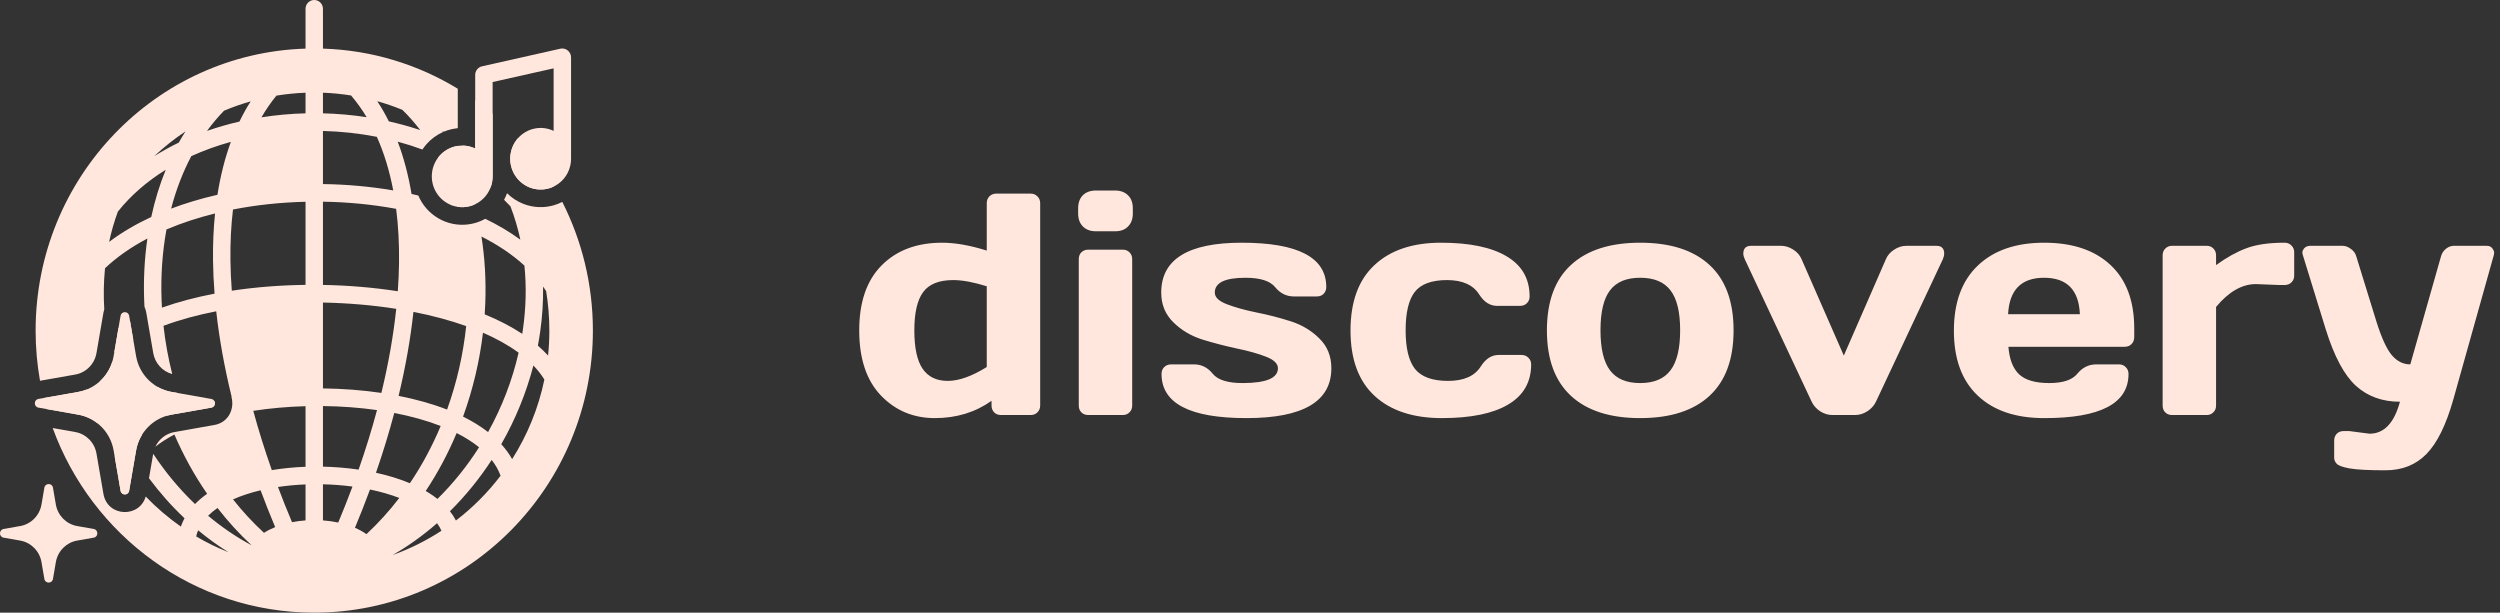 <svg width="253" height="62" viewBox="0 0 253 62" fill="none" xmlns="http://www.w3.org/2000/svg">
<rect x="0" y="0" width="253" height="62" fill="#333333" stroke="none"/>
<path fill-rule="evenodd" clip-rule="evenodd" d="M30.921 4.92V0.892C30.921 0.399 31.315 0 31.802 0C32.288 0 32.683 0.399 32.683 0.892V4.92C37.664 5.075 42.32 6.538 46.327 8.98V12.97C46.152 12.987 45.977 13.013 45.804 13.049C45.489 13.114 45.183 13.211 44.891 13.336C44.846 13.306 44.8 13.276 44.755 13.246C44.781 13.285 44.806 13.323 44.831 13.362C44.194 13.645 43.621 14.066 43.154 14.599C43.006 14.767 42.871 14.945 42.748 15.131C41.934 14.83 41.099 14.565 40.248 14.336C40.87 15.976 41.334 17.749 41.648 19.63C41.876 19.68 42.103 19.731 42.33 19.785C42.428 20.017 42.545 20.241 42.679 20.457C43.236 21.354 44.066 22.044 45.043 22.424C46.021 22.803 47.094 22.851 48.101 22.561C48.453 22.46 48.791 22.319 49.108 22.142C50.383 22.76 51.577 23.463 52.66 24.254C52.413 23.106 52.081 21.979 51.659 20.884C51.449 20.657 51.233 20.435 51.012 20.218C51.13 20.003 51.23 19.781 51.314 19.552C51.789 20.026 52.358 20.398 52.989 20.641C53.967 21.019 55.041 21.065 56.048 20.773C56.344 20.687 56.63 20.573 56.903 20.433C58.883 24.337 60 28.763 60 33.453C60 49.219 47.375 62 31.802 62C19.654 62 9.3 54.223 5.333 43.318L7.613 43.721C8.712 43.915 9.572 44.785 9.764 45.898L10.466 49.974C10.874 52.343 14.12 52.433 14.745 50.245C15.829 51.373 17.021 52.395 18.305 53.291C18.369 53.106 18.443 52.925 18.526 52.746C18.573 52.645 18.623 52.546 18.675 52.448C17.359 51.209 16.157 49.849 15.078 48.396L15.504 45.922C16.722 47.771 18.141 49.486 19.737 51.009C20.103 50.63 20.515 50.285 20.963 49.972C19.659 48.086 18.555 46.07 17.65 43.976C16.921 44.357 16.277 44.768 15.726 45.206C16.088 44.436 16.801 43.872 17.658 43.721L21.685 43.01C23.17 42.748 23.749 41.328 23.42 40.164C23.428 40.162 23.435 40.161 23.443 40.159C22.713 37.184 22.19 34.285 21.882 31.502C19.969 31.875 18.169 32.365 16.546 32.971C16.727 34.605 17.022 36.24 17.43 37.854C16.442 37.587 15.686 36.762 15.508 35.728L14.806 31.652C14.768 31.428 14.704 31.224 14.619 31.041C14.608 30.843 14.599 30.646 14.592 30.449C14.511 28.315 14.618 26.195 14.915 24.137C13.281 24.998 11.836 26.003 10.627 27.145C10.491 28.516 10.468 29.905 10.552 31.298C10.516 31.41 10.487 31.528 10.466 31.652L9.764 35.728C9.572 36.84 8.712 37.711 7.613 37.905L4.049 38.534C3.756 36.885 3.604 35.187 3.604 33.453C3.604 17.986 15.755 5.391 30.921 4.92ZM32.683 52.664C33.221 52.703 33.739 52.777 34.229 52.881C34.741 51.662 35.222 50.447 35.672 49.239C34.7 49.111 33.696 49.033 32.683 49.01V52.664ZM32.683 47.225C33.894 47.252 35.109 47.351 36.291 47.525C37.002 45.49 37.623 43.478 38.153 41.501C36.388 41.25 34.542 41.113 32.683 41.092V47.225ZM32.683 39.308V30.619C35.203 30.665 37.712 30.879 40.099 31.255C39.811 33.978 39.308 36.828 38.596 39.763C36.677 39.48 34.679 39.33 32.683 39.308ZM32.683 20.411V28.834C35.243 28.88 37.804 29.093 40.258 29.474C40.33 28.482 40.371 27.509 40.383 26.557C40.406 24.654 40.308 22.842 40.09 21.134C37.703 20.691 35.202 20.448 32.683 20.411ZM32.683 18.627C35.085 18.66 37.482 18.875 39.795 19.27C39.421 17.295 38.868 15.479 38.137 13.847C36.355 13.498 34.524 13.3 32.683 13.253V18.627ZM32.683 11.468V9.383C33.647 9.419 34.596 9.512 35.528 9.661C36.105 10.335 36.63 11.069 37.104 11.859C35.641 11.634 34.16 11.505 32.683 11.468ZM42.526 13.165C41.49 12.817 40.429 12.523 39.352 12.282C38.996 11.569 38.605 10.888 38.178 10.242C39.046 10.485 39.894 10.778 40.719 11.116C41.368 11.749 41.971 12.435 42.526 13.165ZM54.959 29.001C55.066 29.152 55.169 29.305 55.269 29.459C55.483 30.758 55.594 32.093 55.594 33.453C55.594 34.307 55.55 35.151 55.465 35.982C55.147 35.633 54.802 35.299 54.433 34.978C54.521 34.513 54.599 34.047 54.666 33.581C54.883 32.059 54.983 30.526 54.959 29.001ZM53.072 26.879C51.856 25.763 50.39 24.78 48.724 23.938C49.069 26.127 49.197 28.392 49.111 30.672C49.097 31.051 49.077 31.431 49.051 31.811C50.431 32.378 51.716 33.034 52.852 33.785C52.876 33.632 52.899 33.479 52.921 33.326C53.229 31.168 53.286 29 53.072 26.879ZM30.921 11.469C29.425 11.508 27.93 11.642 26.459 11.873C26.915 11.087 27.42 10.354 27.975 9.677C28.939 9.519 29.922 9.42 30.921 9.383V11.469ZM24.232 12.302C24.576 11.589 24.956 10.907 25.37 10.257C24.448 10.519 23.547 10.835 22.674 11.203C22.054 11.838 21.48 12.521 20.95 13.247C22.016 12.873 23.113 12.559 24.232 12.302ZM18.093 14.43C18.309 14.045 18.534 13.668 18.77 13.299C17.643 14.046 16.584 14.888 15.601 15.813C16.397 15.308 17.23 14.847 18.093 14.43ZM11.928 21.415C13.25 19.756 14.896 18.342 16.773 17.18C16.153 18.699 15.665 20.301 15.307 21.958C13.764 22.675 12.327 23.514 11.043 24.479C11.266 23.438 11.561 22.414 11.928 21.415ZM16.847 23.221C16.426 25.512 16.26 27.922 16.353 30.381C16.362 30.631 16.374 30.881 16.389 31.132C18.035 30.549 19.828 30.078 21.713 29.718C21.623 28.575 21.571 27.453 21.558 26.355C21.538 24.718 21.605 23.13 21.761 21.602C20.05 22.024 18.415 22.558 16.893 23.202L16.847 23.221ZM22.006 19.712C22.305 17.81 22.755 16.017 23.364 14.356C21.971 14.74 20.629 15.223 19.359 15.801C18.494 17.439 17.812 19.224 17.316 21.114C18.806 20.55 20.379 20.083 22.006 19.712ZM23.578 21.202C23.384 22.824 23.299 24.538 23.32 26.334C23.332 27.34 23.378 28.37 23.458 29.42C25.864 29.055 28.387 28.86 30.921 28.829V20.419C28.424 20.477 25.945 20.738 23.578 21.202ZM40.338 40.061C41.041 37.141 41.544 34.295 41.839 31.562C43.737 31.934 45.536 32.415 47.178 33.001C46.877 35.851 46.232 38.706 45.244 41.45C43.745 40.866 42.087 40.404 40.338 40.061ZM46.862 42.161C47.866 39.397 48.537 36.529 48.877 33.67C50.258 34.271 51.469 34.947 52.482 35.692C51.845 38.48 50.798 41.201 49.394 43.726C48.639 43.138 47.784 42.617 46.862 42.161ZM50.729 44.953C52.164 42.446 53.262 39.753 53.98 36.991C54.416 37.445 54.787 37.918 55.09 38.41C54.488 41.322 53.367 44.041 51.829 46.463C51.527 45.926 51.157 45.423 50.729 44.953ZM39.9 41.793C39.373 43.783 38.754 45.804 38.048 47.844C39.27 48.11 40.431 48.462 41.481 48.901C42.712 47.08 43.751 45.133 44.598 43.11C43.179 42.558 41.591 42.119 39.9 41.793ZM46.212 43.825C45.357 45.866 44.314 47.836 43.083 49.689C43.17 49.74 43.256 49.791 43.34 49.843C43.667 50.044 43.979 50.26 44.271 50.49C45.866 48.921 47.278 47.159 48.481 45.263C47.838 44.741 47.078 44.261 46.212 43.825ZM49.757 46.545C48.538 48.419 47.124 50.167 45.534 51.737C45.767 52.033 45.97 52.346 46.139 52.677C47.838 51.377 49.359 49.851 50.658 48.143C50.453 47.581 50.15 47.048 49.757 46.545ZM25.631 41.576C27.33 41.314 29.114 41.156 30.921 41.106V47.238C29.766 47.281 28.617 47.392 27.508 47.575C26.793 45.55 26.166 43.546 25.631 41.576ZM35.921 53.411C36.462 52.115 36.97 50.824 37.443 49.538C38.505 49.758 39.505 50.044 40.409 50.39C39.408 51.697 38.299 52.926 37.084 54.056C36.748 53.816 36.357 53.599 35.921 53.411ZM39.339 54.335L39.37 54.303L39.36 54.322L39.339 54.335ZM39.736 56.168C41.342 55.246 42.845 54.163 44.232 52.948C44.416 53.197 44.563 53.452 44.675 53.713C43.14 54.714 41.485 55.542 39.736 56.168ZM26.372 49.618C25.362 49.856 24.421 50.163 23.583 50.538C24.534 51.742 25.579 52.875 26.716 53.923C27.049 53.706 27.429 53.511 27.847 53.342C27.324 52.097 26.832 50.855 26.372 49.618ZM22.013 51.407C21.654 51.654 21.336 51.916 21.06 52.193C22.422 53.334 23.894 54.342 25.465 55.185C24.204 54.017 23.054 52.751 22.013 51.407ZM20.05 53.665C19.968 53.863 19.902 54.069 19.852 54.286C20.896 54.901 21.991 55.438 23.129 55.889C22.051 55.218 21.024 54.473 20.05 53.665ZM30.921 49.024C29.969 49.061 29.032 49.148 28.131 49.282C28.575 50.464 29.049 51.653 29.553 52.845C29.989 52.76 30.447 52.699 30.921 52.664V49.024Z" fill="#FFE7DD"/>
<path d="M4.71 41.397C4.604 41.028 4.506 40.656 4.415 40.281L7.916 39.663C8.234 39.606 8.54 39.516 8.83 39.396C8.813 39.45 8.797 39.505 8.781 39.56C9.074 40.694 9.446 41.796 9.892 42.858C9.329 42.408 8.655 42.094 7.916 41.963L4.71 41.397Z" fill="#FFE7DD"/>
<path d="M11.602 46.186L12.202 49.667C12.287 50.16 12.985 50.16 13.07 49.667L13.772 45.591C13.869 45.026 14.07 44.499 14.354 44.03C13.037 41.677 12.03 39.153 11.376 36.561C11.141 37.349 10.698 38.044 10.111 38.58C10.834 40.928 11.832 43.21 13.077 45.355C13.036 45.408 12.995 45.461 12.956 45.514C12.612 45.979 12.331 46.47 12.118 46.987C11.941 46.724 11.769 46.457 11.602 46.186Z" fill="#FFE7DD"/>
<path d="M11.563 35.667C12.132 35.209 12.774 34.778 13.486 34.375L13.167 32.524C12.76 32.738 12.367 32.963 11.988 33.198L11.563 35.667Z" fill="#FFE7DD"/>
<path d="M15.951 39.156C16.224 40.137 16.537 41.111 16.89 42.072C17.042 42.028 17.197 41.991 17.356 41.963L21.382 41.252C21.728 41.191 21.828 40.816 21.682 40.574C20.592 40.862 19.555 41.201 18.592 41.588C18.368 40.988 18.161 40.382 17.97 39.771L17.356 39.663C16.853 39.574 16.38 39.4 15.951 39.156Z" fill="#FFE7DD"/>
<path d="M48.09 15.031V10.148C48.696 10.582 49.284 11.041 49.854 11.522V17.406C49.863 17.561 49.863 17.715 49.854 17.87C49.851 18.256 49.778 18.636 49.639 18.991C48.746 18.262 47.784 17.602 46.767 17.011C47.27 18.19 47.693 19.421 48.035 20.691C47.901 20.752 47.761 20.804 47.618 20.845C47.179 20.971 46.72 20.997 46.275 20.922C45.785 19.167 45.132 17.505 44.317 15.974C44.366 15.909 44.418 15.844 44.472 15.782C44.914 15.278 45.505 14.932 46.157 14.797C46.214 14.785 46.271 14.775 46.327 14.767L46.355 14.762C46.77 14.973 47.179 15.194 47.581 15.425C47.317 15.189 47.048 14.958 46.774 14.733C47.227 14.733 47.676 14.834 48.09 15.031Z" fill="#FFE7DD"/>
<path d="M52.408 13.998L52.423 13.982C53.795 15.471 55.013 17.11 56.048 18.87C55.892 18.946 55.73 19.009 55.562 19.058C54.921 19.244 54.239 19.215 53.616 18.974C52.994 18.734 52.465 18.296 52.11 17.726C51.754 17.155 51.591 16.484 51.645 15.812C51.699 15.14 51.967 14.503 52.408 13.998Z" fill="#FFE7DD"/>
<path d="M45.493 20.681C45.693 20.747 45.89 20.815 46.087 20.885C45.947 20.852 45.809 20.81 45.674 20.758C45.613 20.734 45.553 20.708 45.493 20.681Z" fill="#FFE7DD"/>
<path d="M12.202 31.959C12.287 31.466 12.985 31.466 13.07 31.959L13.772 36.035C14.091 37.888 15.525 39.34 17.356 39.663L21.382 40.373C21.869 40.459 21.869 41.166 21.382 41.252L17.356 41.963C15.525 42.286 14.091 43.738 13.772 45.591L13.07 49.667C12.985 50.16 12.287 50.16 12.202 49.667L11.5 45.591C11.18 43.738 9.747 42.286 7.916 41.963L3.89 41.252C3.403 41.166 3.403 40.459 3.89 40.373L7.916 39.663C9.747 39.34 11.18 37.888 11.5 36.035L12.202 31.959Z" fill="#FFE7DD"/>
<path d="M4.491 49.354C4.576 48.862 5.275 48.862 5.36 49.354L5.653 51.058C5.845 52.17 6.705 53.041 7.803 53.235L9.486 53.532C9.973 53.618 9.973 54.325 9.486 54.411L7.803 54.708C6.705 54.902 5.845 55.772 5.653 56.884L5.36 58.588C5.275 59.081 4.576 59.081 4.491 58.588L4.198 56.884C4.006 55.772 3.146 54.902 2.048 54.708L0.365 54.411C-0.122 54.325 -0.122 53.618 0.365 53.532L2.048 53.235C3.146 53.041 4.006 52.17 4.198 51.058L4.491 49.354Z" fill="#FFE7DD"/>
<path d="M57.791 15.621V5.801C57.79 5.667 57.76 5.535 57.702 5.415C57.644 5.294 57.56 5.188 57.456 5.105C57.353 5.021 57.233 4.962 57.105 4.931C56.977 4.9 56.844 4.898 56.715 4.927L48.778 6.712C48.582 6.757 48.407 6.868 48.282 7.027C48.157 7.186 48.089 7.383 48.09 7.587V15.031C47.488 14.744 46.81 14.661 46.157 14.797C45.505 14.932 44.914 15.278 44.472 15.782C44.031 16.287 43.763 16.922 43.708 17.594C43.654 18.265 43.816 18.937 44.17 19.507C44.525 20.078 45.053 20.516 45.674 20.758C46.296 20.999 46.978 21.029 47.618 20.845C48.259 20.661 48.823 20.271 49.226 19.735C49.629 19.198 49.849 18.544 49.854 17.87C49.863 17.715 49.863 17.561 49.854 17.406V8.301L56.027 6.917V13.246C55.425 12.958 54.746 12.876 54.094 13.012C53.441 13.147 52.85 13.494 52.408 13.998C51.967 14.503 51.699 15.14 51.645 15.812C51.591 16.484 51.754 17.155 52.11 17.726C52.465 18.296 52.994 18.734 53.616 18.974C54.239 19.215 54.921 19.244 55.562 19.058C56.202 18.872 56.766 18.481 57.167 17.943C57.569 17.405 57.788 16.75 57.791 16.076C57.799 15.924 57.799 15.772 57.791 15.621Z" fill="#FFE7DD"/>
<path d="M94.609 42.312C92.432 42.312 90.609 41.547 89.141 40.016C87.682 38.484 86.953 36.292 86.953 33.438C86.953 30.573 87.708 28.38 89.219 26.859C90.74 25.328 92.781 24.562 95.344 24.562C96.667 24.562 98.172 24.828 99.859 25.359V20.562C99.859 20.281 99.948 20.052 100.125 19.875C100.312 19.688 100.542 19.594 100.812 19.594H104.297C104.578 19.594 104.807 19.688 104.984 19.875C105.172 20.052 105.266 20.281 105.266 20.562V41.047C105.266 41.318 105.172 41.547 104.984 41.734C104.807 41.911 104.578 42 104.297 42H101.297C101.016 42 100.786 41.911 100.609 41.734C100.432 41.547 100.344 41.318 100.344 41.047V40.562C98.698 41.729 96.787 42.312 94.609 42.312ZM96.469 28.344C95.031 28.344 94.016 28.75 93.422 29.562C92.828 30.365 92.531 31.656 92.531 33.438C92.531 35.219 92.812 36.516 93.375 37.328C93.938 38.141 94.781 38.547 95.906 38.547C97.042 38.547 98.359 38.078 99.859 37.141V28.969C98.516 28.552 97.385 28.344 96.469 28.344ZM109.109 21.609V21.078C109.109 20.526 109.266 20.088 109.578 19.766C109.901 19.443 110.344 19.281 110.906 19.281H112.844C113.396 19.281 113.833 19.443 114.156 19.766C114.479 20.078 114.641 20.516 114.641 21.078V21.609C114.641 22.162 114.479 22.599 114.156 22.922C113.844 23.245 113.406 23.406 112.844 23.406H110.906C110.354 23.406 109.917 23.245 109.594 22.922C109.271 22.599 109.109 22.162 109.109 21.609ZM109.172 41.047V26.219C109.172 25.938 109.26 25.708 109.438 25.531C109.625 25.354 109.854 25.266 110.125 25.266H113.625C113.906 25.266 114.135 25.359 114.312 25.547C114.49 25.724 114.578 25.948 114.578 26.219V41.047C114.578 41.328 114.484 41.557 114.297 41.734C114.12 41.911 113.896 42 113.625 42H110.125C109.844 42 109.615 41.911 109.438 41.734C109.26 41.557 109.172 41.328 109.172 41.047ZM117.516 29.609C117.516 26.245 120.229 24.562 125.656 24.562C131.365 24.562 134.219 26.057 134.219 29.047C134.219 29.318 134.13 29.547 133.953 29.734C133.776 29.912 133.547 30 133.266 30H130.938C130.188 30 129.557 29.688 129.047 29.062C128.536 28.427 127.531 28.109 126.031 28.109C123.969 28.109 122.938 28.609 122.938 29.609C122.938 30.078 123.339 30.469 124.141 30.781C124.953 31.094 125.938 31.37 127.094 31.609C128.26 31.838 129.422 32.135 130.578 32.5C131.734 32.865 132.714 33.448 133.516 34.25C134.328 35.042 134.734 36.047 134.734 37.266C134.734 40.63 131.87 42.312 126.141 42.312C120.411 42.312 117.547 40.823 117.547 37.844C117.547 37.562 117.635 37.333 117.812 37.156C118 36.969 118.234 36.875 118.516 36.875H120.844C121.594 36.875 122.224 37.193 122.734 37.828C123.245 38.453 124.25 38.766 125.75 38.766C128.135 38.766 129.328 38.266 129.328 37.266C129.328 36.797 128.922 36.406 128.109 36.094C127.307 35.781 126.323 35.505 125.156 35.266C123.99 35.016 122.828 34.714 121.672 34.359C120.526 33.995 119.547 33.411 118.734 32.609C117.922 31.807 117.516 30.807 117.516 29.609ZM145.922 42.312C143.005 42.312 140.734 41.562 139.109 40.062C137.484 38.562 136.672 36.359 136.672 33.453C136.672 30.537 137.479 28.328 139.094 26.828C140.708 25.318 142.953 24.562 145.828 24.562C148.714 24.562 150.927 25.021 152.469 25.938C154.021 26.854 154.797 28.208 154.797 30C154.797 30.281 154.703 30.51 154.516 30.688C154.339 30.865 154.109 30.953 153.828 30.953H151.5C150.792 30.953 150.193 30.573 149.703 29.812C149.089 28.833 148 28.344 146.438 28.344C144.885 28.344 143.797 28.745 143.172 29.547C142.557 30.338 142.25 31.635 142.25 33.438C142.25 35.24 142.568 36.542 143.203 37.344C143.849 38.146 144.964 38.547 146.547 38.547C148.141 38.547 149.245 38.057 149.859 37.078C150.349 36.307 150.948 35.922 151.656 35.922H153.984C154.266 35.922 154.495 36.016 154.672 36.203C154.859 36.38 154.953 36.604 154.953 36.875C154.953 38.667 154.177 40.021 152.625 40.938C151.083 41.854 148.849 42.312 145.922 42.312ZM158.984 40.062C157.359 38.562 156.547 36.354 156.547 33.438C156.547 30.51 157.359 28.302 158.984 26.812C160.609 25.312 162.943 24.562 165.984 24.562C169.036 24.562 171.375 25.312 173 26.812C174.625 28.302 175.438 30.51 175.438 33.438C175.438 36.354 174.625 38.562 173 40.062C171.375 41.562 169.036 42.312 165.984 42.312C162.943 42.312 160.609 41.562 158.984 40.062ZM162.938 29.375C162.292 30.219 161.969 31.568 161.969 33.422C161.969 35.276 162.292 36.63 162.938 37.484C163.583 38.339 164.599 38.766 165.984 38.766C167.38 38.766 168.401 38.339 169.047 37.484C169.703 36.63 170.031 35.276 170.031 33.422C170.031 31.568 169.703 30.219 169.047 29.375C168.401 28.531 167.38 28.109 165.984 28.109C164.599 28.109 163.583 28.531 162.938 29.375ZM177.219 24.875H180.219C180.667 24.875 181.089 25.005 181.484 25.266C181.88 25.516 182.161 25.844 182.328 26.25L186.594 35.984L190.844 26.25C191.01 25.844 191.292 25.516 191.688 25.266C192.083 25.005 192.505 24.875 192.953 24.875H195.969C196.333 24.875 196.573 25.01 196.688 25.281C196.74 25.385 196.76 25.521 196.75 25.688C196.75 25.844 196.703 26.031 196.609 26.25L189.859 40.625C189.672 41.031 189.375 41.365 188.969 41.625C188.573 41.875 188.161 42 187.734 42H185.438C185.01 42 184.599 41.875 184.203 41.625C183.807 41.365 183.516 41.031 183.328 40.625L176.578 26.25C176.474 26.021 176.422 25.828 176.422 25.672C176.422 25.141 176.688 24.875 177.219 24.875ZM200.141 40.031C198.536 38.51 197.734 36.323 197.734 33.469C197.734 30.604 198.542 28.406 200.156 26.875C201.771 25.333 204.01 24.562 206.875 24.562C209.74 24.562 211.974 25.312 213.578 26.812C215.182 28.302 215.984 30.443 215.984 33.234V34.125C215.984 34.406 215.891 34.641 215.703 34.828C215.526 35.005 215.297 35.094 215.016 35.094H203.25C203.354 36.375 203.719 37.307 204.344 37.891C204.979 38.474 205.99 38.766 207.375 38.766C208.76 38.766 209.708 38.453 210.219 37.828C210.729 37.203 211.359 36.885 212.109 36.875H214.438C214.719 36.875 214.948 36.969 215.125 37.156C215.312 37.333 215.406 37.562 215.406 37.844C215.406 40.833 212.557 42.323 206.859 42.312C203.984 42.312 201.745 41.552 200.141 40.031ZM203.219 31.797H210.484C210.38 29.338 209.172 28.109 206.859 28.109C204.557 28.109 203.344 29.338 203.219 31.797ZM230.703 28.844L228.297 28.75C226.891 28.75 225.547 29.521 224.266 31.062V41.047C224.266 41.328 224.172 41.557 223.984 41.734C223.807 41.911 223.583 42 223.312 42H219.812C219.531 42 219.302 41.911 219.125 41.734C218.948 41.557 218.859 41.328 218.859 41.047V25.844C218.859 25.562 218.948 25.333 219.125 25.156C219.312 24.969 219.542 24.875 219.812 24.875H223.312C223.594 24.875 223.823 24.969 224 25.156C224.177 25.333 224.266 25.562 224.266 25.844V26.828C225.328 26.057 226.349 25.49 227.328 25.125C228.318 24.75 229.609 24.562 231.203 24.562C231.484 24.562 231.714 24.656 231.891 24.844C232.078 25.021 232.172 25.245 232.172 25.516V27.891C232.172 28.172 232.078 28.401 231.891 28.578C231.714 28.755 231.484 28.844 231.203 28.844H230.703ZM237.75 43.625L239.797 43.891C241.266 43.891 242.292 42.812 242.875 40.656C241.104 40.656 239.625 40.125 238.438 39.062C237.25 37.99 236.229 36.089 235.375 33.359L233.047 25.812C233.016 25.729 233 25.635 233 25.531C233 25.417 233.062 25.281 233.188 25.125C233.323 24.969 233.521 24.885 233.781 24.875H237.047C237.349 24.875 237.635 24.979 237.906 25.188C238.188 25.385 238.37 25.635 238.453 25.938L240.5 32.562C241.01 34.188 241.526 35.312 242.047 35.938C242.578 36.562 243.203 36.875 243.922 36.875L247.031 25.938C247.115 25.635 247.276 25.385 247.516 25.188C247.766 24.979 248.042 24.875 248.344 24.875H251.641C251.901 24.875 252.094 24.958 252.219 25.125C252.344 25.292 252.406 25.432 252.406 25.547C252.406 25.651 252.396 25.74 252.375 25.812L248.281 40.406C247.552 42.99 246.646 44.833 245.562 45.938C244.49 47.042 243.104 47.594 241.406 47.594C239.708 47.594 238.505 47.531 237.797 47.406C237.099 47.281 236.661 47.125 236.484 46.938C236.307 46.76 236.219 46.552 236.219 46.312V44.594C236.219 44.312 236.307 44.078 236.484 43.891C236.661 43.714 236.891 43.625 237.172 43.625H237.75Z" fill="#FFE7DD"/>
</svg>
